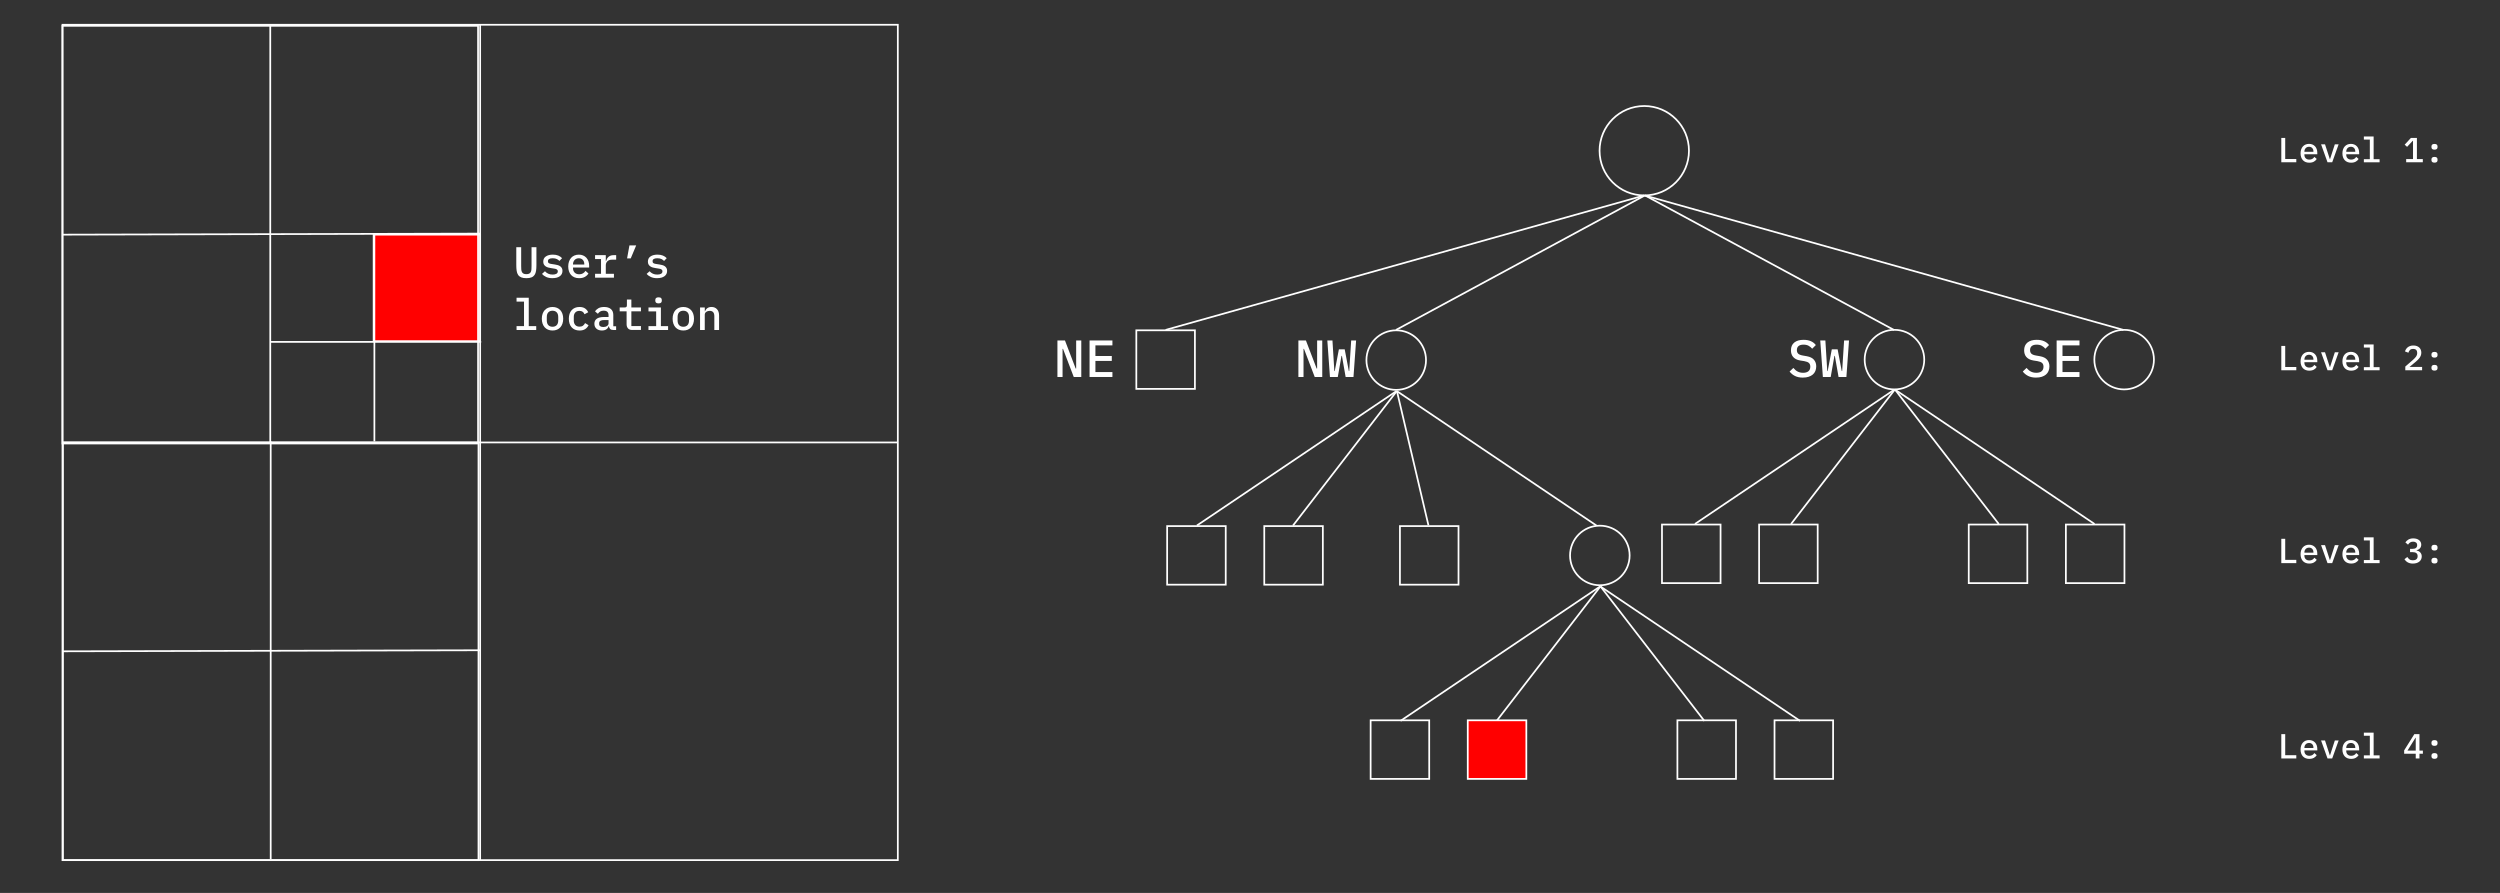 <?xml version="1.0" encoding="UTF-8"?>
<svg id="Lines" xmlns="http://www.w3.org/2000/svg" viewBox="0 0 1433.5 512">
  <rect x="0" y="0" width="1433.5" height="512" fill="#333333" stroke="none"/>
  <defs>
    <style>
      .cls-1 {
        fill: #fff;
      }

      .cls-2 {
        fill: red;
      }

      .cls-2, .cls-3 {
        stroke: #fff;
        stroke-miterlimit: 10;
      }

      .cls-3 {
        fill: none;
      }
    </style>
  </defs>
  <g>
    <rect class="cls-2" x="214.24" y="134.55" width="61.07" height="61.07"/>
    <rect class="cls-3" x="35.82" y="14.2" width="478.99" height="478.99"/>
    <line class="cls-3" x1="275.32" y1="14.2" x2="275.32" y2="493.19"/>
    <line class="cls-3" x1="35.82" y1="253.7" x2="514.81" y2="253.7"/>
    <rect class="cls-3" x="35.82" y="14.8" width="238.3" height="239.5"/>
    <line class="cls-3" x1="154.97" y1="14.2" x2="154.97" y2="253.7"/>
    <line class="cls-3" x1="35.82" y1="134.55" x2="275.32" y2="133.95"/>
    <rect class="cls-3" x="36.07" y="253.71" width="238.3" height="239.5"/>
    <line class="cls-3" x1="155.22" y1="253.11" x2="155.22" y2="492.61"/>
    <line class="cls-3" x1="36.07" y1="373.46" x2="275.56" y2="372.86"/>
    <line class="cls-3" x1="154.97" y1="196.04" x2="275.91" y2="196.04"/>
    <line class="cls-3" x1="214.67" y1="134.55" x2="214.67" y2="253.11"/>
  </g>
  <g>
    <circle class="cls-3" cx="942.82" cy="86.42" r="25.63"/>
    <line class="cls-3" x1="942.82" y1="112.06" x2="668.36" y2="189.17"/>
    <line class="cls-3" x1="943.14" y1="112.09" x2="1217.6" y2="189.19"/>
    <line class="cls-3" x1="943.14" y1="112.07" x2="800.45" y2="189.18"/>
    <line class="cls-3" x1="943.31" y1="112.1" x2="1086.01" y2="189.21"/>
    <rect class="cls-3" x="651.57" y="189.4" width="33.59" height="33.59"/>
    <circle class="cls-3" cx="800.59" cy="206.48" r="17.08"/>
    <circle class="cls-3" cx="1086.28" cy="206.21" r="17.08"/>
    <circle class="cls-3" cx="1217.98" cy="206.21" r="17.08"/>
    <line class="cls-3" x1="800.79" y1="224.21" x2="686.31" y2="301.32"/>
    <line class="cls-3" x1="800.93" y1="224.24" x2="915.41" y2="301.35"/>
    <line class="cls-3" x1="800.93" y1="224.22" x2="741.41" y2="301.33"/>
    <line class="cls-3" x1="801" y1="224.25" x2="819.07" y2="301.22"/>
    <line class="cls-3" x1="1086.37" y1="223.32" x2="971.89" y2="300.43"/>
    <line class="cls-3" x1="1086.51" y1="223.35" x2="1201" y2="300.46"/>
    <line class="cls-3" x1="1086.51" y1="223.34" x2="1026.99" y2="300.45"/>
    <line class="cls-3" x1="1086.58" y1="223.37" x2="1146.11" y2="300.48"/>
    <circle class="cls-3" cx="917.35" cy="318.5" r="17.08"/>
    <line class="cls-3" x1="917.55" y1="336.23" x2="803.06" y2="413.34"/>
    <line class="cls-3" x1="917.68" y1="336.26" x2="1032.17" y2="413.37"/>
    <line class="cls-3" x1="917.68" y1="336.24" x2="858.16" y2="413.35"/>
    <line class="cls-3" x1="917.75" y1="336.27" x2="977.28" y2="413.38"/>
    <rect class="cls-3" x="785.92" y="413.03" width="33.59" height="33.59"/>
    <rect class="cls-2" x="841.61" y="413.03" width="33.59" height="33.59"/>
    <rect class="cls-3" x="961.82" y="413.03" width="33.59" height="33.59"/>
    <rect class="cls-3" x="1017.51" y="413.03" width="33.59" height="33.59"/>
    <rect class="cls-3" x="952.98" y="300.77" width="33.59" height="33.59"/>
    <rect class="cls-3" x="1008.67" y="300.77" width="33.59" height="33.59"/>
    <rect class="cls-3" x="1128.88" y="300.77" width="33.59" height="33.59"/>
    <rect class="cls-3" x="1184.57" y="300.77" width="33.59" height="33.59"/>
    <rect class="cls-3" x="669.24" y="301.66" width="33.59" height="33.59"/>
    <rect class="cls-3" x="724.93" y="301.66" width="33.59" height="33.59"/>
    <rect class="cls-3" x="802.72" y="301.66" width="33.59" height="33.59"/>
  </g>
  <g>
    <path class="cls-1" d="m609.54,200.05h-.27v16.11h-2.94v-20.94h4.32l6.15,16.11h.27v-16.11h2.94v20.94h-4.32l-6.15-16.11Z"/>
    <path class="cls-1" d="m624.75,216.16v-20.94h13.11v2.82h-9.75v6.09h9.39v2.82h-9.39v6.39h9.75v2.82h-13.11Z"/>
  </g>
  <g>
    <path class="cls-1" d="m747.71,200.05h-.27v16.11h-2.94v-20.94h4.32l6.15,16.11h.27v-16.11h2.94v20.94h-4.32l-6.15-16.11Z"/>
    <path class="cls-1" d="m762.59,216.16l-1.5-20.94h2.94l.75,12.18.33,5.37h.24l2.37-12.48h3.33l2.37,12.48h.24l.33-5.37.78-12.18h2.82l-1.5,20.94h-4.5l-2.13-12.12h-.24l-2.13,12.12h-4.5Z"/>
  </g>
  <g>
    <path class="cls-1" d="m1033.8,216.52c-1.82,0-3.35-.32-4.59-.95-1.24-.63-2.26-1.48-3.06-2.53l2.16-2.07c.8.96,1.65,1.67,2.55,2.12.9.45,1.92.67,3.06.67,1.32,0,2.33-.3,3.05-.91.71-.6,1.06-1.47,1.06-2.6,0-.91-.26-1.61-.78-2.1-.52-.49-1.41-.85-2.67-1.07l-2.28-.36c-1-.16-1.84-.42-2.52-.79-.68-.37-1.23-.81-1.65-1.32-.42-.51-.73-1.08-.91-1.71-.19-.63-.29-1.29-.29-1.99,0-1.98.64-3.48,1.92-4.51,1.28-1.03,3.04-1.54,5.28-1.54,1.66,0,3.08.26,4.25.79,1.17.52,2.11,1.26,2.83,2.21l-2.1,2.1c-.58-.7-1.27-1.26-2.05-1.69-.79-.43-1.77-.65-2.93-.65-1.24,0-2.19.27-2.83.8-.65.53-.97,1.31-.97,2.34,0,.87.25,1.55.76,2.04.51.49,1.41.85,2.72,1.07l2.22.39c1.88.34,3.25,1.02,4.11,2.05.86,1.03,1.29,2.28,1.29,3.76,0,.96-.17,1.84-.49,2.64-.33.8-.82,1.48-1.47,2.04-.65.56-1.45.99-2.4,1.3-.95.31-2.04.46-3.25.46Z"/>
    <path class="cls-1" d="m1045.23,216.16l-1.5-20.94h2.94l.75,12.18.33,5.37h.24l2.37-12.48h3.33l2.37,12.48h.24l.33-5.37.78-12.18h2.82l-1.5,20.94h-4.5l-2.13-12.12h-.24l-2.13,12.12h-4.5Z"/>
  </g>
  <g>
    <path class="cls-1" d="m1167.51,216.52c-1.82,0-3.35-.32-4.59-.95-1.24-.63-2.26-1.48-3.06-2.53l2.16-2.07c.8.96,1.65,1.67,2.55,2.12.9.45,1.92.67,3.06.67,1.32,0,2.33-.3,3.05-.91.71-.6,1.06-1.47,1.06-2.6,0-.91-.26-1.61-.78-2.1-.52-.49-1.41-.85-2.67-1.07l-2.28-.36c-1-.16-1.84-.42-2.52-.79-.68-.37-1.23-.81-1.65-1.32-.42-.51-.73-1.08-.91-1.71-.19-.63-.29-1.29-.29-1.99,0-1.98.64-3.48,1.92-4.51,1.28-1.03,3.04-1.54,5.28-1.54,1.66,0,3.08.26,4.25.79,1.17.52,2.11,1.26,2.83,2.21l-2.1,2.1c-.58-.7-1.27-1.26-2.05-1.69-.79-.43-1.77-.65-2.93-.65-1.24,0-2.19.27-2.83.8-.65.53-.97,1.31-.97,2.34,0,.87.25,1.55.76,2.04.51.49,1.41.85,2.72,1.07l2.22.39c1.88.34,3.25,1.02,4.11,2.05.86,1.03,1.29,2.28,1.29,3.76,0,.96-.17,1.84-.49,2.64-.33.8-.82,1.48-1.47,2.04-.65.56-1.45.99-2.4,1.3-.95.31-2.04.46-3.25.46Z"/>
    <path class="cls-1" d="m1179.27,216.16v-20.94h13.11v2.82h-9.75v6.09h9.39v2.82h-9.39v6.39h9.75v2.82h-13.11Z"/>
  </g>
  <g>
    <path class="cls-1" d="m298.84,141.76v10.74c0,.72.02,1.37.06,1.95.04.58.16,1.08.36,1.49.2.41.5.72.9.94.4.22.95.33,1.65.33s1.25-.11,1.65-.33c.4-.22.7-.53.9-.94.2-.41.32-.91.36-1.49.04-.58.06-1.24.06-1.95v-10.74h2.8v10.23c0,1.25-.07,2.35-.21,3.29-.14.94-.42,1.72-.84,2.35-.42.62-1,1.1-1.76,1.41-.76.32-1.75.47-2.96.47s-2.2-.16-2.96-.47c-.76-.32-1.35-.79-1.76-1.41-.42-.62-.7-1.41-.84-2.35-.14-.94-.21-2.04-.21-3.29v-10.23h2.8Z"/>
    <path class="cls-1" d="m316.84,159.51c-1.4,0-2.6-.22-3.61-.67-1.01-.45-1.82-1.05-2.44-1.8l1.68-1.5c.57.62,1.2,1.09,1.91,1.41.71.33,1.55.49,2.51.49.88,0,1.6-.15,2.14-.45.54-.3.81-.77.81-1.4,0-.27-.05-.49-.15-.67s-.24-.33-.43-.45c-.18-.12-.4-.21-.64-.28-.24-.07-.5-.12-.76-.15l-2.05-.33c-.5-.07-1.01-.17-1.53-.33-.52-.15-.98-.36-1.39-.64-.41-.27-.74-.63-1-1.06-.26-.43-.39-.98-.39-1.65,0-1.32.5-2.32,1.51-3,1.01-.68,2.34-1.03,3.99-1.03,1.2,0,2.24.18,3.11.54s1.6.85,2.19,1.49l-1.53,1.6c-.33-.38-.81-.74-1.42-1.06-.62-.33-1.43-.49-2.45-.49-1.82,0-2.72.58-2.72,1.72,0,.55.2.93.59,1.14.39.21.85.35,1.39.41l2.05.32c.52.08,1.03.19,1.54.33.51.13.97.34,1.38.61.41.28.74.63,1,1.06.26.43.39.98.39,1.65,0,1.3-.5,2.32-1.51,3.06-1.01.74-2.4,1.11-4.16,1.11Z"/>
    <path class="cls-1" d="m332.09,159.51c-.98,0-1.87-.16-2.65-.47-.78-.32-1.44-.77-1.97-1.35-.53-.58-.94-1.29-1.22-2.11-.28-.83-.43-1.75-.43-2.79s.15-1.97.44-2.8c.29-.83.7-1.55,1.22-2.14s1.16-1.05,1.91-1.36,1.58-.48,2.5-.48,1.72.15,2.45.46c.73.31,1.36.75,1.88,1.31.52.57.91,1.24,1.19,2.02.28.78.41,1.65.41,2.6v1.02h-9.25v.42c0,1.01.32,1.83.95,2.47.63.64,1.51.96,2.62.96.83,0,1.55-.18,2.14-.53.59-.36,1.07-.83,1.44-1.43l1.7,1.5c-.43.75-1.1,1.39-1.99,1.91-.89.52-2,.78-3.34.78Zm-.2-11.42c-.48,0-.93.08-1.34.25-.41.17-.76.4-1.05.71-.29.31-.52.67-.69,1.09-.17.42-.25.88-.25,1.38v.17h6.47v-.25c0-1.02-.29-1.83-.86-2.44-.58-.61-1.34-.91-2.29-.91Z"/>
    <path class="cls-1" d="m341.21,156.99h3.42v-8.45h-3.42v-2.23h6.15v3.43h.15c.12-.45.28-.88.5-1.3.22-.42.49-.78.83-1.09.33-.31.74-.56,1.22-.75.48-.19,1.05-.29,1.7-.29h1.55v2.6h-2.55c-1,0-1.82.29-2.45.88-.63.59-.95,1.38-.95,2.38v4.81h4.67v2.22h-10.82v-2.22Z"/>
    <path class="cls-1" d="m360.91,140.71h3.88l-3.12,7.45h-2.1l1.35-7.45Z"/>
    <path class="cls-1" d="m376.84,159.51c-1.4,0-2.6-.22-3.61-.67-1.01-.45-1.82-1.05-2.44-1.8l1.68-1.5c.57.62,1.2,1.09,1.91,1.41.71.33,1.55.49,2.51.49.88,0,1.6-.15,2.14-.45.54-.3.81-.77.81-1.4,0-.27-.05-.49-.15-.67s-.24-.33-.43-.45c-.18-.12-.4-.21-.64-.28-.24-.07-.5-.12-.76-.15l-2.05-.33c-.5-.07-1.01-.17-1.53-.33-.52-.15-.98-.36-1.39-.64-.41-.27-.74-.63-1-1.06-.26-.43-.39-.98-.39-1.65,0-1.32.5-2.32,1.51-3,1.01-.68,2.34-1.03,3.99-1.03,1.2,0,2.24.18,3.11.54s1.6.85,2.19,1.49l-1.53,1.6c-.33-.38-.81-.74-1.42-1.06-.62-.33-1.43-.49-2.45-.49-1.82,0-2.72.58-2.72,1.72,0,.55.2.93.59,1.14.39.21.85.35,1.39.41l2.05.32c.52.08,1.03.19,1.54.33.51.13.97.34,1.38.61.41.28.74.63,1,1.06.26.43.39.98.39,1.65,0,1.3-.5,2.32-1.51,3.06-1.01.74-2.4,1.11-4.16,1.11Z"/>
    <path class="cls-1" d="m296.19,186.99h4.28v-14.05h-4.28v-2.22h7v16.28h4.28v2.22h-11.28v-2.22Z"/>
    <path class="cls-1" d="m316.81,189.51c-.95,0-1.8-.16-2.56-.47-.76-.32-1.4-.77-1.93-1.35-.52-.58-.93-1.29-1.21-2.12-.28-.83-.43-1.77-.43-2.8s.14-1.97.43-2.8c.28-.83.69-1.54,1.21-2.12.53-.58,1.17-1.03,1.93-1.35.76-.32,1.61-.48,2.56-.48s1.8.16,2.56.48c.76.32,1.4.77,1.93,1.35.52.58.93,1.29,1.21,2.12.28.83.43,1.77.43,2.8s-.14,1.97-.43,2.8c-.28.83-.69,1.54-1.21,2.12-.53.58-1.17,1.03-1.93,1.35-.76.32-1.61.47-2.56.47Zm0-2.15c1,0,1.8-.3,2.39-.91.59-.61.89-1.51.89-2.71v-1.95c0-1.2-.3-2.1-.89-2.71-.59-.61-1.39-.91-2.39-.91s-1.8.3-2.39.91c-.59.61-.89,1.51-.89,2.71v1.95c0,1.2.3,2.1.89,2.71.59.61,1.39.91,2.39.91Z"/>
    <path class="cls-1" d="m332.29,189.51c-.97,0-1.83-.16-2.59-.47-.76-.32-1.4-.77-1.92-1.35-.53-.58-.93-1.29-1.2-2.12-.27-.83-.41-1.77-.41-2.8s.14-1.97.41-2.8c.28-.83.68-1.54,1.2-2.12.53-.58,1.17-1.03,1.92-1.35.76-.32,1.61-.48,2.56-.48,1.33,0,2.4.28,3.21.84.81.56,1.41,1.29,1.81,2.18l-2.12,1.15c-.23-.6-.59-1.07-1.06-1.42-.47-.35-1.09-.52-1.84-.52-1.03,0-1.83.31-2.4.94-.57.63-.85,1.46-.85,2.5v2.16c0,1.02.28,1.85.85,2.49.57.64,1.38.96,2.45.96.8,0,1.45-.18,1.96-.55.51-.37.91-.87,1.21-1.5l2,1.22c-.42.9-1.05,1.63-1.9,2.2s-1.95.85-3.3.85Z"/>
    <path class="cls-1" d="m351.61,189.21c-.78,0-1.37-.2-1.76-.6-.39-.4-.63-.93-.71-1.58h-.12c-.25.78-.7,1.39-1.36,1.83-.66.43-1.5.65-2.51.65-1.32,0-2.37-.35-3.15-1.04-.78-.69-1.18-1.65-1.18-2.86s.46-2.2,1.39-2.86c.93-.66,2.35-.99,4.26-.99h2.47v-1c0-1.75-.93-2.62-2.78-2.62-.83,0-1.51.16-2.03.49-.52.33-.95.75-1.3,1.29l-1.62-1.33c.37-.7.98-1.3,1.85-1.81.87-.51,1.98-.76,3.35-.76,1.63,0,2.92.39,3.85,1.17.93.78,1.4,1.92,1.4,3.4v6.47h1.62v2.15h-1.67Zm-5.7-1.7c.88,0,1.61-.2,2.18-.6.57-.4.85-.91.85-1.54v-1.86h-2.43c-1.97,0-2.95.59-2.95,1.76v.5c0,.58.21,1.01.62,1.3.42.29.99.43,1.72.43Z"/>
    <path class="cls-1" d="m362.59,189.21c-1.13,0-1.97-.3-2.5-.91-.53-.61-.8-1.39-.8-2.36v-7.41h-3.97v-2.23h2.82c.48,0,.83-.1,1.03-.29.2-.19.3-.54.3-1.04v-3.23h2.55v4.55h5.5v2.23h-5.5v8.45h5.5v2.22h-4.92Z"/>
    <path class="cls-1" d="m371.84,186.99h4.4v-8.45h-4.4v-2.23h7.12v10.68h4.12v2.22h-11.25v-2.22Zm5.78-13.03c-.7,0-1.19-.14-1.46-.42s-.41-.63-.41-1.05v-.53c0-.42.14-.77.41-1.05s.75-.42,1.44-.42,1.19.14,1.46.42c.27.28.41.63.41,1.05v.53c0,.42-.14.77-.41,1.05-.28.28-.75.42-1.44.42Z"/>
    <path class="cls-1" d="m391.81,189.51c-.95,0-1.8-.16-2.56-.47-.76-.32-1.4-.77-1.93-1.35-.52-.58-.93-1.29-1.21-2.12-.28-.83-.43-1.77-.43-2.8s.14-1.97.43-2.8c.28-.83.69-1.54,1.21-2.12.53-.58,1.17-1.03,1.93-1.35.76-.32,1.61-.48,2.56-.48s1.8.16,2.56.48c.76.32,1.4.77,1.93,1.35.52.58.93,1.29,1.21,2.12.28.83.43,1.77.43,2.8s-.14,1.97-.43,2.8c-.28.83-.69,1.54-1.21,2.12-.53.58-1.17,1.03-1.93,1.35-.76.32-1.61.47-2.56.47Zm0-2.15c1,0,1.8-.3,2.39-.91.59-.61.89-1.51.89-2.71v-1.95c0-1.2-.3-2.1-.89-2.71-.59-.61-1.39-.91-2.39-.91s-1.8.3-2.39.91c-.59.61-.89,1.51-.89,2.71v1.95c0,1.2.3,2.1.89,2.71.59.61,1.39.91,2.39.91Z"/>
    <path class="cls-1" d="m401.41,189.21v-12.9h2.72v2.2h.12c.13-.33.3-.65.51-.96.21-.31.46-.58.76-.8.3-.22.65-.4,1.05-.54.4-.13.87-.2,1.4-.2,1.3,0,2.35.42,3.15,1.28.8.85,1.2,2.06,1.2,3.62v8.3h-2.72v-7.9c0-2.05-.89-3.07-2.68-3.07-.35,0-.69.05-1.03.14-.33.09-.63.23-.9.41-.27.18-.48.42-.64.7-.16.28-.24.61-.24.97v8.75h-2.72Z"/>
  </g>
  <g>
    <path class="cls-1" d="m1308.1,93.06v-13.96h2.24v12.08h6.36v1.88h-8.6Z"/>
    <path class="cls-1" d="m1324.16,93.3c-.79,0-1.49-.13-2.12-.38-.63-.25-1.15-.61-1.58-1.08-.43-.47-.75-1.03-.98-1.69-.23-.66-.34-1.4-.34-2.23s.12-1.57.35-2.24c.23-.67.56-1.24.98-1.71s.93-.84,1.53-1.09c.6-.25,1.27-.38,2-.38s1.37.12,1.96.37c.59.25,1.09.6,1.5,1.05.41.45.73.99.95,1.62.22.63.33,1.32.33,2.08v.82h-7.4v.34c0,.81.25,1.47.76,1.98.51.51,1.21.76,2.1.76.67,0,1.24-.14,1.71-.43.47-.29.86-.67,1.15-1.14l1.36,1.2c-.35.6-.88,1.11-1.59,1.52-.71.41-1.6.62-2.67.62Zm-.16-9.14c-.39,0-.74.07-1.07.2-.33.13-.61.32-.84.57-.23.25-.42.54-.55.87-.13.33-.2.7-.2,1.1v.14h5.18v-.2c0-.81-.23-1.46-.69-1.95s-1.07-.73-1.83-.73Z"/>
    <path class="cls-1" d="m1334.6,93.06l-3.7-10.32h2.26l1.42,4.36,1.34,4.14h.12l1.34-4.14,1.42-4.36h2.18l-3.7,10.32h-2.68Z"/>
    <path class="cls-1" d="m1348.16,93.3c-.79,0-1.49-.13-2.12-.38-.63-.25-1.15-.61-1.58-1.08-.43-.47-.75-1.03-.98-1.69-.23-.66-.34-1.4-.34-2.23s.12-1.57.35-2.24c.23-.67.56-1.24.98-1.71s.93-.84,1.53-1.09c.6-.25,1.27-.38,2-.38s1.37.12,1.96.37c.59.25,1.09.6,1.5,1.05.41.45.73.99.95,1.62.22.63.33,1.32.33,2.08v.82h-7.4v.34c0,.81.25,1.47.76,1.98.51.51,1.21.76,2.1.76.67,0,1.24-.14,1.71-.43.47-.29.86-.67,1.15-1.14l1.36,1.2c-.35.6-.88,1.11-1.59,1.52-.71.41-1.6.62-2.67.62Zm-.16-9.14c-.39,0-.74.07-1.07.2-.33.13-.61.32-.84.57-.23.25-.42.54-.55.87-.13.33-.2.7-.2,1.1v.14h5.18v-.2c0-.81-.23-1.46-.69-1.95-.46-.49-1.07-.73-1.83-.73Z"/>
    <path class="cls-1" d="m1355.44,91.28h3.42v-11.24h-3.42v-1.78h5.6v13.02h3.42v1.78h-9.02v-1.78Z"/>
    <path class="cls-1" d="m1379.7,93.06v-1.84h3.92v-10.48h-.16l-3.24,3.46-1.38-1.24,3.56-3.86h3.46v12.12h3.38v1.84h-9.54Z"/>
    <path class="cls-1" d="m1395.94,85.82c-.64,0-1.09-.13-1.35-.4s-.39-.59-.39-.98v-.52c0-.39.13-.71.39-.98s.71-.4,1.35-.4,1.09.13,1.35.4.39.59.39.98v.52c0,.39-.13.71-.39.98s-.71.4-1.35.4Zm0,7.44c-.64,0-1.09-.13-1.35-.4s-.39-.59-.39-.98v-.52c0-.39.13-.71.39-.98s.71-.4,1.35-.4,1.09.13,1.35.4.39.59.39.98v.52c0,.39-.13.71-.39.98s-.71.4-1.35.4Z"/>
  </g>
  <g>
    <path class="cls-1" d="m1308.1,212.31v-13.96h2.24v12.08h6.36v1.88h-8.6Z"/>
    <path class="cls-1" d="m1324.16,212.55c-.79,0-1.49-.13-2.12-.38-.63-.25-1.15-.61-1.58-1.08-.43-.47-.75-1.03-.98-1.69-.23-.66-.34-1.4-.34-2.23s.12-1.57.35-2.24c.23-.67.56-1.24.98-1.71s.93-.84,1.53-1.09c.6-.25,1.27-.38,2-.38s1.37.12,1.96.37c.59.25,1.09.6,1.5,1.05.41.45.73.99.95,1.62.22.63.33,1.32.33,2.08v.82h-7.4v.34c0,.81.25,1.47.76,1.98.51.51,1.21.76,2.1.76.67,0,1.24-.14,1.71-.43.47-.29.86-.67,1.15-1.14l1.36,1.2c-.35.6-.88,1.11-1.59,1.52-.71.41-1.6.62-2.67.62Zm-.16-9.14c-.39,0-.74.07-1.07.2-.33.13-.61.32-.84.57-.23.25-.42.54-.55.87-.13.33-.2.7-.2,1.1v.14h5.18v-.2c0-.81-.23-1.46-.69-1.95s-1.07-.73-1.83-.73Z"/>
    <path class="cls-1" d="m1334.6,212.31l-3.7-10.32h2.26l1.42,4.36,1.34,4.14h.12l1.34-4.14,1.42-4.36h2.18l-3.7,10.32h-2.68Z"/>
    <path class="cls-1" d="m1348.16,212.55c-.79,0-1.49-.13-2.12-.38-.63-.25-1.15-.61-1.58-1.08-.43-.47-.75-1.03-.98-1.69-.23-.66-.34-1.4-.34-2.23s.12-1.57.35-2.24c.23-.67.56-1.24.98-1.71s.93-.84,1.53-1.09c.6-.25,1.27-.38,2-.38s1.37.12,1.96.37c.59.25,1.09.6,1.5,1.05.41.45.73.99.95,1.62.22.63.33,1.32.33,2.08v.82h-7.4v.34c0,.81.25,1.47.76,1.98.51.51,1.21.76,2.1.76.67,0,1.24-.14,1.71-.43.47-.29.86-.67,1.15-1.14l1.36,1.2c-.35.6-.88,1.11-1.59,1.52-.71.41-1.6.62-2.67.62Zm-.16-9.14c-.39,0-.74.07-1.07.2-.33.13-.61.32-.84.57-.23.25-.42.54-.55.87-.13.33-.2.7-.2,1.1v.14h5.18v-.2c0-.81-.23-1.46-.69-1.95-.46-.49-1.07-.73-1.83-.73Z"/>
    <path class="cls-1" d="m1355.44,210.53h3.42v-11.24h-3.42v-1.78h5.6v13.02h3.42v1.78h-9.02v-1.78Z"/>
    <path class="cls-1" d="m1388.84,212.31h-9.64v-2.14l4.56-3.98c.72-.64,1.28-1.25,1.67-1.82.39-.57.59-1.18.59-1.82v-.22c0-.73-.2-1.3-.6-1.69s-.98-.59-1.74-.59-1.37.21-1.79.62c-.42.41-.72.94-.91,1.58l-1.96-.74c.13-.44.33-.86.58-1.27.25-.41.58-.77.97-1.09s.86-.57,1.4-.76,1.16-.28,1.87-.28,1.36.1,1.93.31c.57.21,1.04.49,1.43.85.39.36.68.79.88,1.29.2.5.3,1.05.3,1.65,0,.56-.08,1.08-.25,1.55-.17.47-.4.93-.7,1.36-.3.43-.66.85-1.07,1.25-.41.4-.87.8-1.36,1.2l-3.38,2.84h7.22v1.9Z"/>
    <path class="cls-1" d="m1395.94,205.07c-.64,0-1.09-.13-1.35-.4s-.39-.59-.39-.98v-.52c0-.39.13-.71.39-.98s.71-.4,1.35-.4,1.09.13,1.35.4.39.59.39.98v.52c0,.39-.13.71-.39.98s-.71.4-1.35.4Zm0,7.44c-.64,0-1.09-.13-1.35-.4s-.39-.59-.39-.98v-.52c0-.39.13-.71.39-.98s.71-.4,1.35-.4,1.09.13,1.35.4.39.59.39.98v.52c0,.39-.13.71-.39.98s-.71.4-1.35.4Z"/>
  </g>
  <g>
    <path class="cls-1" d="m1308.1,322.91v-13.96h2.24v12.08h6.36v1.88h-8.6Z"/>
    <path class="cls-1" d="m1324.16,323.15c-.79,0-1.49-.13-2.12-.38-.63-.25-1.15-.61-1.58-1.08-.43-.47-.75-1.03-.98-1.69-.23-.66-.34-1.4-.34-2.23s.12-1.57.35-2.24c.23-.67.56-1.24.98-1.71s.93-.84,1.53-1.09c.6-.25,1.27-.38,2-.38s1.37.12,1.96.37c.59.25,1.09.6,1.5,1.05.41.45.73.99.95,1.62.22.63.33,1.32.33,2.08v.82h-7.4v.34c0,.81.25,1.47.76,1.98.51.51,1.21.76,2.1.76.67,0,1.24-.14,1.71-.43.47-.29.86-.67,1.15-1.14l1.36,1.2c-.35.6-.88,1.11-1.59,1.52-.71.41-1.6.62-2.67.62Zm-.16-9.14c-.39,0-.74.07-1.07.2-.33.13-.61.32-.84.57-.23.25-.42.54-.55.87-.13.33-.2.7-.2,1.1v.14h5.18v-.2c0-.81-.23-1.46-.69-1.95s-1.07-.73-1.83-.73Z"/>
    <path class="cls-1" d="m1334.6,322.91l-3.7-10.32h2.26l1.42,4.36,1.34,4.14h.12l1.34-4.14,1.42-4.36h2.18l-3.7,10.32h-2.68Z"/>
    <path class="cls-1" d="m1348.16,323.15c-.79,0-1.49-.13-2.12-.38-.63-.25-1.15-.61-1.58-1.08-.43-.47-.75-1.03-.98-1.69-.23-.66-.34-1.4-.34-2.23s.12-1.57.35-2.24c.23-.67.56-1.24.98-1.71s.93-.84,1.53-1.09c.6-.25,1.27-.38,2-.38s1.37.12,1.96.37c.59.25,1.09.6,1.5,1.05.41.45.73.99.95,1.62.22.63.33,1.32.33,2.08v.82h-7.4v.34c0,.81.25,1.47.76,1.98.51.51,1.21.76,2.1.76.67,0,1.24-.14,1.71-.43.47-.29.86-.67,1.15-1.14l1.36,1.2c-.35.6-.88,1.11-1.59,1.52-.71.41-1.6.62-2.67.62Zm-.16-9.14c-.39,0-.74.07-1.07.2-.33.13-.61.32-.84.57-.23.25-.42.54-.55.87-.13.33-.2.7-.2,1.1v.14h5.18v-.2c0-.81-.23-1.46-.69-1.95-.46-.49-1.07-.73-1.83-.73Z"/>
    <path class="cls-1" d="m1355.44,321.13h3.42v-11.24h-3.42v-1.78h5.6v13.02h3.42v1.78h-9.02v-1.78Z"/>
    <path class="cls-1" d="m1383.36,314.71c.89,0,1.56-.19,1.99-.57.43-.38.65-.86.65-1.43v-.14c0-.64-.21-1.13-.63-1.47-.42-.34-.98-.51-1.69-.51s-1.26.15-1.73.46c-.47.31-.87.73-1.19,1.26l-1.52-1.3c.21-.31.46-.6.74-.88.28-.28.6-.52.96-.73s.77-.37,1.24-.5c.47-.13.99-.19,1.58-.19.65,0,1.26.08,1.82.24.56.16,1.05.4,1.46.71.41.31.73.69.96,1.14.23.45.34.95.34,1.51,0,.44-.07.84-.21,1.2-.14.36-.33.68-.58.95-.25.27-.54.5-.87.67-.33.17-.69.3-1.06.38v.1c.4.08.78.21,1.14.39.36.18.68.41.96.7.28.29.5.63.66,1.02.16.39.24.84.24,1.35,0,.61-.12,1.17-.36,1.67s-.58.93-1.03,1.29c-.45.36-.98.64-1.61.83s-1.33.29-2.1.29c-.65,0-1.23-.07-1.73-.21-.5-.14-.94-.33-1.33-.56-.39-.23-.72-.5-1.01-.8-.29-.3-.54-.61-.75-.93l1.66-1.28c.35.56.76,1.02,1.23,1.37.47.35,1.12.53,1.95.53.88,0,1.55-.2,2.02-.61.47-.41.7-.97.7-1.69v-.16c0-.72-.24-1.27-.73-1.65-.49-.38-1.19-.57-2.11-.57h-1.5v-1.88h1.44Z"/>
    <path class="cls-1" d="m1395.94,315.67c-.64,0-1.09-.13-1.35-.4s-.39-.59-.39-.98v-.52c0-.39.13-.71.39-.98s.71-.4,1.35-.4,1.09.13,1.35.4.39.59.39.98v.52c0,.39-.13.71-.39.98s-.71.4-1.35.4Zm0,7.44c-.64,0-1.09-.13-1.35-.4s-.39-.59-.39-.98v-.52c0-.39.13-.71.39-.98s.71-.4,1.35-.4,1.09.13,1.35.4.39.59.39.98v.52c0,.39-.13.71-.39.98s-.71.4-1.35.4Z"/>
  </g>
  <g>
    <path class="cls-1" d="m1308.1,434.91v-13.96h2.24v12.08h6.36v1.88h-8.6Z"/>
    <path class="cls-1" d="m1324.16,435.15c-.79,0-1.49-.13-2.12-.38-.63-.25-1.15-.61-1.58-1.08-.43-.47-.75-1.03-.98-1.69-.23-.66-.34-1.4-.34-2.23s.12-1.57.35-2.24c.23-.67.56-1.24.98-1.71s.93-.84,1.53-1.09c.6-.25,1.27-.38,2-.38s1.37.12,1.96.37c.59.25,1.09.6,1.5,1.05.41.45.73.99.95,1.62.22.63.33,1.32.33,2.08v.82h-7.4v.34c0,.81.25,1.47.76,1.98.51.51,1.21.76,2.1.76.67,0,1.24-.14,1.71-.43.47-.29.86-.67,1.15-1.14l1.36,1.2c-.35.6-.88,1.11-1.59,1.52-.71.41-1.6.62-2.67.62Zm-.16-9.14c-.39,0-.74.07-1.07.2-.33.13-.61.32-.84.57-.23.25-.42.54-.55.87-.13.33-.2.7-.2,1.1v.14h5.18v-.2c0-.81-.23-1.46-.69-1.95s-1.07-.73-1.83-.73Z"/>
    <path class="cls-1" d="m1334.6,434.91l-3.7-10.32h2.26l1.42,4.36,1.34,4.14h.12l1.34-4.14,1.42-4.36h2.18l-3.7,10.32h-2.68Z"/>
    <path class="cls-1" d="m1348.16,435.15c-.79,0-1.49-.13-2.12-.38-.63-.25-1.15-.61-1.58-1.08-.43-.47-.75-1.03-.98-1.69-.23-.66-.34-1.4-.34-2.23s.12-1.57.35-2.24c.23-.67.56-1.24.98-1.71s.93-.84,1.53-1.09c.6-.25,1.27-.38,2-.38s1.37.12,1.96.37c.59.25,1.09.6,1.5,1.05.41.45.73.99.95,1.62.22.63.33,1.32.33,2.08v.82h-7.4v.34c0,.81.25,1.47.76,1.98.51.51,1.21.76,2.1.76.67,0,1.24-.14,1.71-.43.47-.29.86-.67,1.15-1.14l1.36,1.2c-.35.6-.88,1.11-1.59,1.52-.71.41-1.6.62-2.67.62Zm-.16-9.14c-.39,0-.74.07-1.07.2-.33.13-.61.32-.84.57-.23.25-.42.54-.55.87-.13.33-.2.7-.2,1.1v.14h5.18v-.2c0-.81-.23-1.46-.69-1.95-.46-.49-1.07-.73-1.83-.73Z"/>
    <path class="cls-1" d="m1355.44,433.12h3.42v-11.24h-3.42v-1.78h5.6v13.02h3.42v1.78h-9.02v-1.78Z"/>
    <path class="cls-1" d="m1385.18,434.91v-2.72h-6.64v-1.92l5.84-9.32h2.94v9.46h1.96v1.78h-1.96v2.72h-2.14Zm-4.74-4.5h4.74v-7.4h-.12l-4.62,7.4Z"/>
    <path class="cls-1" d="m1395.94,427.67c-.64,0-1.09-.13-1.35-.4s-.39-.59-.39-.98v-.52c0-.39.13-.71.39-.98s.71-.4,1.35-.4,1.09.13,1.35.4.39.59.39.98v.52c0,.39-.13.71-.39.98s-.71.4-1.35.4Zm0,7.44c-.64,0-1.09-.13-1.35-.4s-.39-.59-.39-.98v-.52c0-.39.13-.71.39-.98s.71-.4,1.35-.4,1.09.13,1.35.4.39.59.39.98v.52c0,.39-.13.71-.39.98s-.71.4-1.35.4Z"/>
  </g>
</svg>